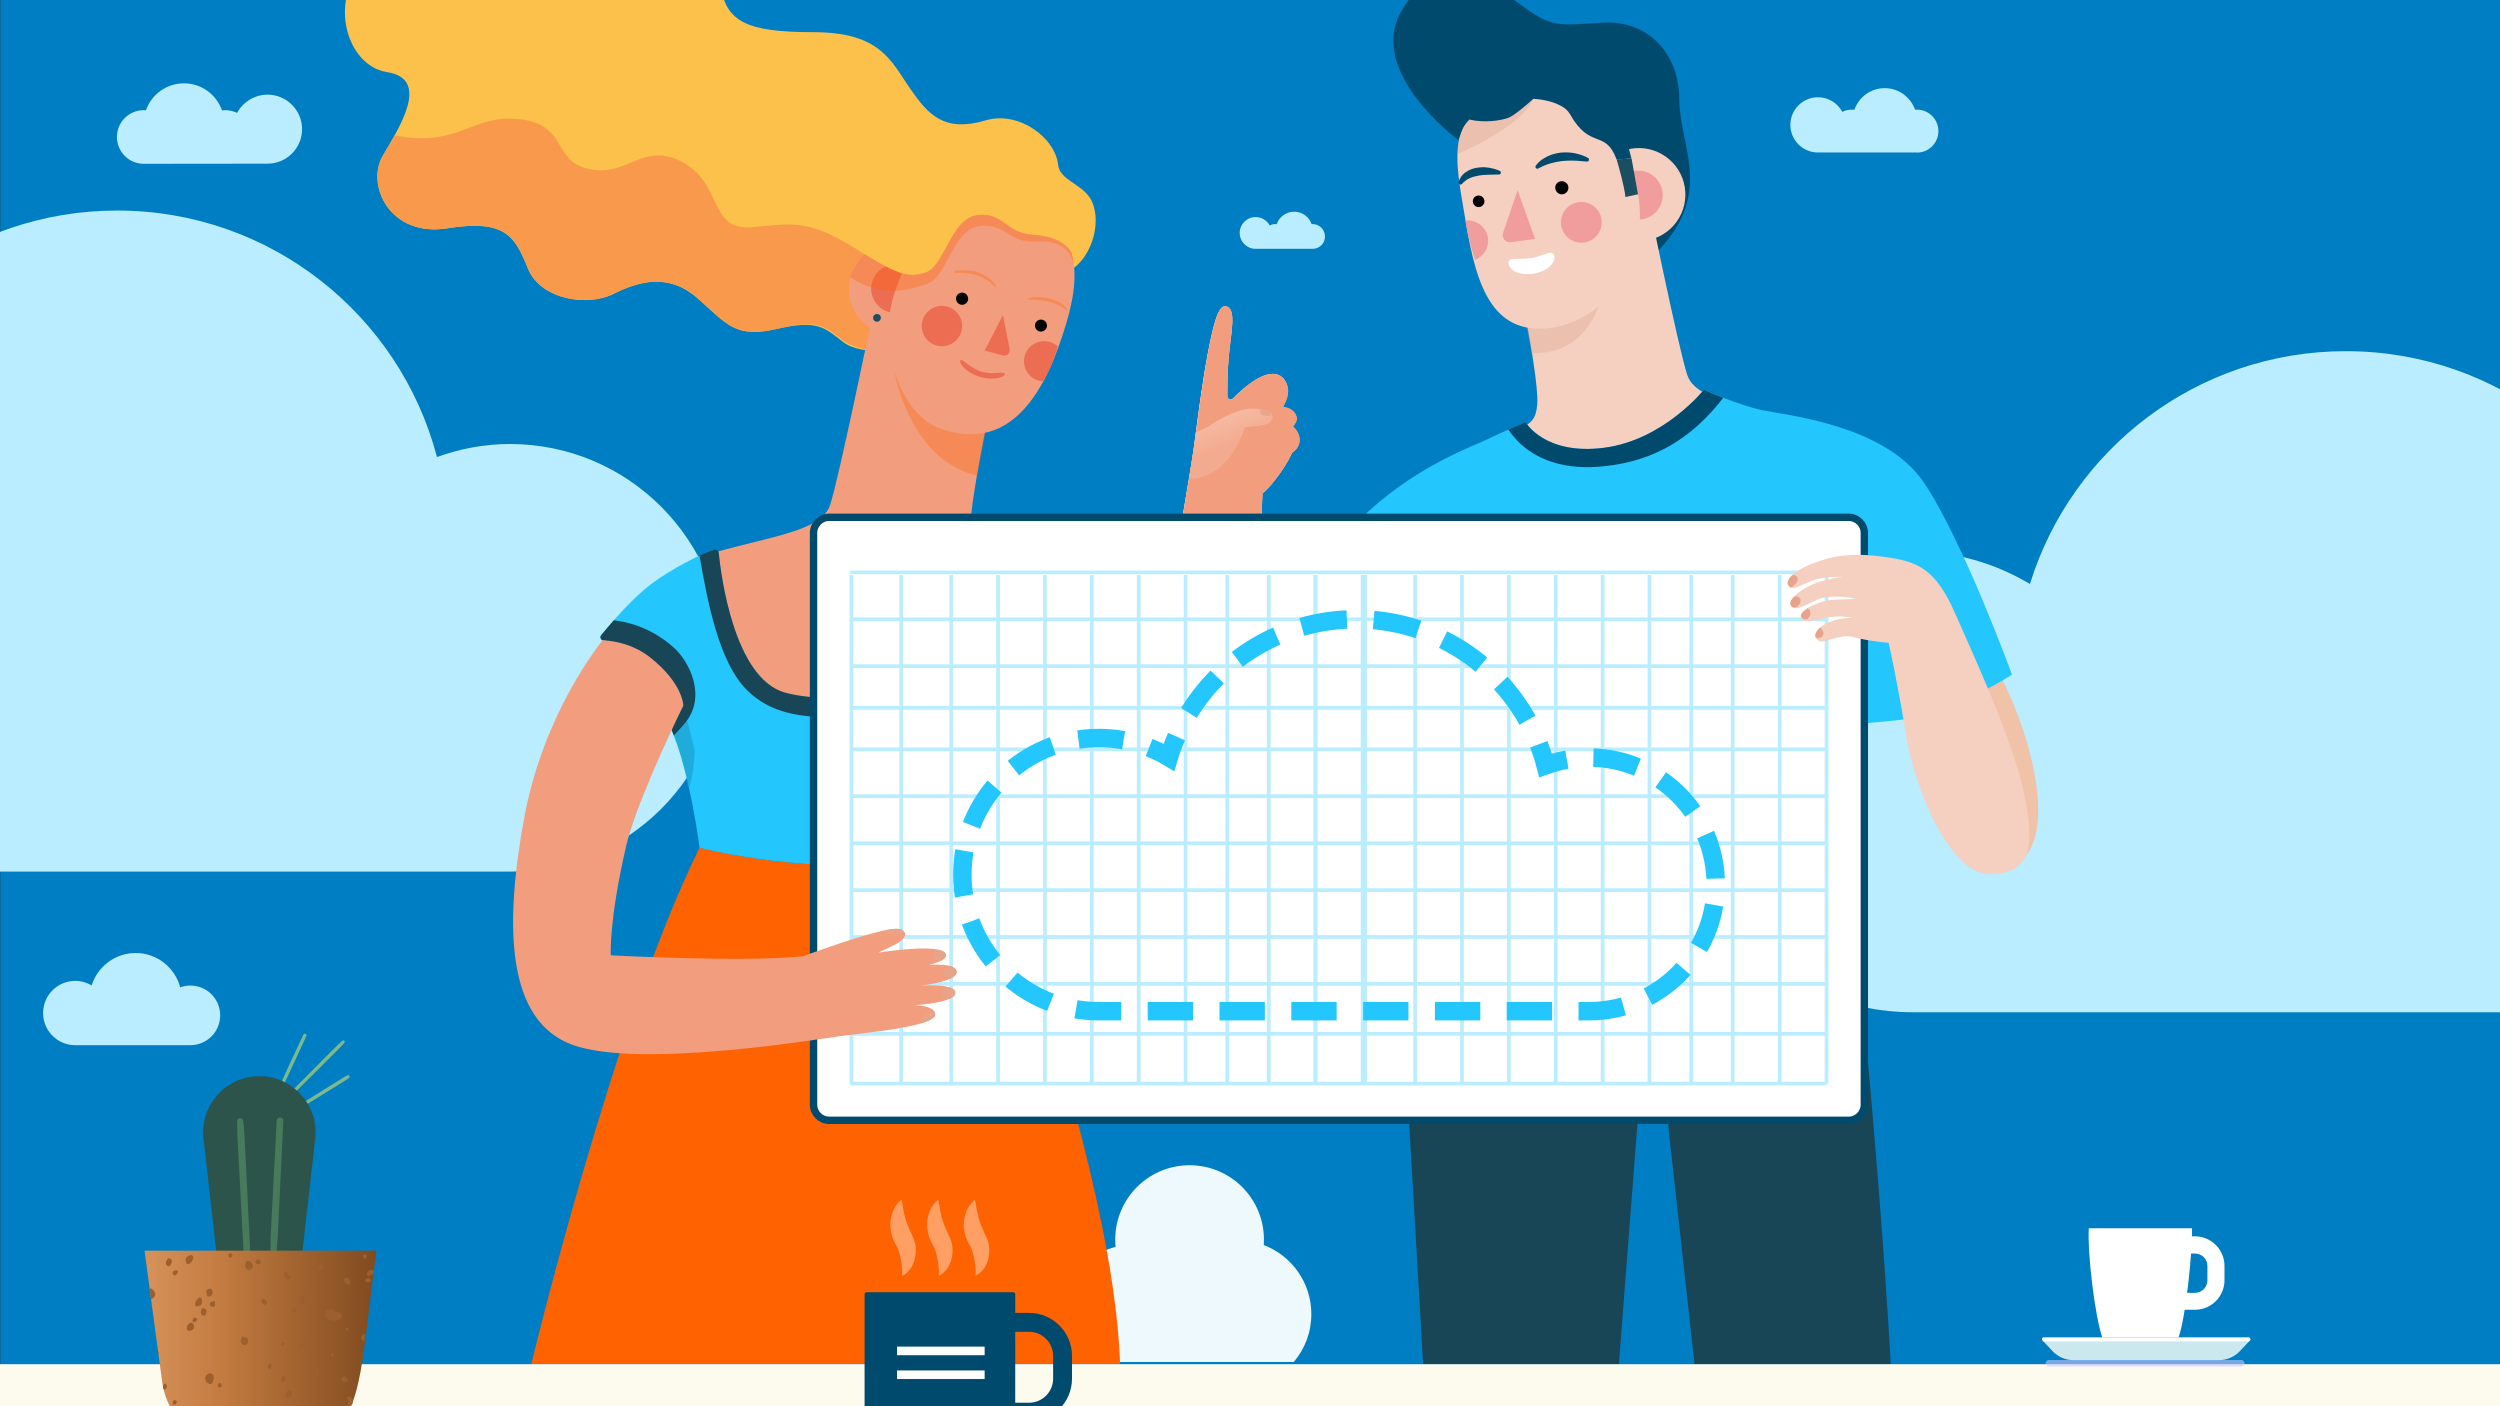 <?xml version="1.0" encoding="utf-8"?>
<!-- Generator: Adobe Illustrator 24.3.0, SVG Export Plug-In . SVG Version: 6.00 Build 0)  -->
<svg version="1.1" id="Layer_1" xmlns="http://www.w3.org/2000/svg" xmlns:xlink="http://www.w3.org/1999/xlink" x="0px" y="0px"
	 viewBox="0 0 1920 1080" style="enable-background:new 0 0 1920 1080;" xml:space="preserve">
<rect x="0" y="0" width="1920" height="1080" fill="#333333" stroke="none"/>
<style type="text/css">
	.st0{fill:#007EC3;}
	.st1{fill:#B9EDFF;}
	.st2{fill:#EDF9FD;}
	.st3{fill:#184657;}
	.st4{fill:#F0C3A8;}
	.st5{fill:#004A6E;}
	.st6{fill:#F5CFBF;}
	.st7{opacity:0.33;fill:#D8A28F;}
	.st8{fill:#23C6FD;}
	.st9{fill:#FCC14A;}
	.st10{fill:#F9994B;}
	.st11{fill:#F29D7E;}
	.st12{opacity:0.32;fill:#FF6200;}
	.st13{fill:#ED6D53;}
	.st14{fill:#1B4E61;}
	.st15{fill:#FF6200;}
	.st16{opacity:0.2;fill:#184657;}
	.st17{fill:#FAF8DC;}
	.st18{fill:url(#SVGID_1_);}
	.st19{clip-path:url(#SVGID_6_);}
	.st20{clip-path:url(#SVGID_7_);fill:url(#SVGID_8_);}
	.st21{fill:#E8A68E;}
	.st22{clip-path:url(#SVGID_11_);}
	.st23{clip-path:url(#SVGID_12_);fill:url(#SVGID_13_);}
	.st24{opacity:0.29;fill:url(#SVGID_14_);enable-background:new    ;}
	.st25{fill:#4D8499;}
	.st26{fill:#FCFBED;}
	.st27{opacity:0.39;}
	.st28{fill:#FFFFFF;}
	.st29{fill:#CBE8EE;}
	.st30{opacity:0.58;fill:#CBC7FF;enable-background:new    ;}
	.st31{fill:#F29D9D;}
	.st32{fill:#7ABA8E;}
	.st33{fill:#B3B3B3;}
	.st34{fill:#2C544A;}
	.st35{opacity:0.49;fill:#65A36C;enable-background:new    ;}
	.st36{fill:url(#SVGID_15_);}
	.st37{fill:#9C5F2D;}
	.st38{fill:#FFFFFF;stroke:#004A6E;stroke-width:5.669;stroke-miterlimit:10;}
	.st39{fill:none;stroke:#B9EDFF;stroke-width:2.835;stroke-miterlimit:10;}
	.st40{fill:#E8A48B;}
	.st41{fill:none;stroke:#23C6FD;stroke-width:14.173;stroke-miterlimit:10;}
	.st42{fill:none;stroke:#23C6FD;stroke-width:14.173;stroke-miterlimit:10;stroke-dasharray:35.207,20.538;}
	.st43{fill:none;stroke:#23C6FD;stroke-width:14.173;stroke-miterlimit:10;stroke-dasharray:34.829,20.317;}
</style>
<rect id="Rectangle_1180_10_" x="0.2" y="-17.8" class="st0" width="1920" height="1099.8"/>
<path class="st1" d="M2103.2,777.4c90.7,0,164.2-73.5,164.2-164.2S2193.9,449,2103.2,449c-19.7,0-38.5,3.7-56,10
	c-28.5-109-127.7-189.3-245.6-189.3c-114.1,0-210.6,75.2-242.6,178.8c-26.5-15.8-57.4-25.1-90.5-25.1c-97.8,0-177,79.2-177,177
	s79.2,177,177,177H2103.2z"/>
<path class="st1" d="M391.6,669.4c90.7,0,164.2-73.5,164.2-164.2S482.3,341,391.6,341c-19.7,0-38.5,3.7-56,10
	C307,242.1,207.9,161.7,90,161.7c-114.1,0-210.6,75.2-242.6,178.8c-26.5-15.8-57.4-25.1-90.5-25.1c-97.8,0-177,79.2-177,177
	s79.2,177,177,177H391.6z"/>
<g>
	<path class="st2" d="M815.8,1010.1c0,13.8,5.2,26.3,13.7,35.9h164.1c8.5-9.9,13.5-22.7,13.5-36.8c0-24.2-15.1-44.8-36.5-53
		c0.1-1.4,0.1-2.8,0.1-4.2c0-31.6-25.6-57.1-57.1-57.1c-31.6,0-57.1,25.6-57.1,57.1c0,1.9,0.1,3.7,0.3,5.6
		C833.2,963.5,815.8,984.7,815.8,1010.1z"/>
	<path class="st3" d="M1419.3,655.8c0,0,23.6,225.4,32.8,391.9h-150.7l-32.8-297.5l-2.6,3.9l-22.7,293.6H1093l-17-292.3
		L1419.3,655.8z"/>
	<g>
		<path class="st4" d="M1506.2,522.5l27.5-8.8c0,0,22.3,40,29.5,84.5c7.2,44.6-5.2,61.3-16.7,65.9
			C1535,668.6,1506.2,522.5,1506.2,522.5z"/>
		<path class="st5" d="M1164.3,85.9c-32.4,4-45.2,20.9-45.2,20.9s-68.1-50.6-43.8-96.4c24.3-45.8,66.1-26.3,91.7-7.4
			s28.8,16.4,63.8,14.4c35.1-2,58.9,23.6,58.9,59.3s28.3,73.3-20.2,119.8C1212.4,251.1,1164.3,85.9,1164.3,85.9z"/>
		<path class="st6" d="M1291.7,396.4c-6.5,10.1-14.2,20.4-24.5,27.4c-16.3,2.8-32.4,6.1-47.7,8.4c-15-2.8-28.2-9.6-41.6-18.8
			c-24.1-16.7-44-38.6-63.3-61.1c51.3-27.4,64-19.2,66-41.5c2.1-24.6-25.4-148.7-25.4-148.7l108.9-16.8c0,0,25,122.8,31.8,142.9
			c4.1,12.1,20.4,18.3,43.2,24C1326.3,341.6,1309.2,369.3,1291.7,396.4z"/>
		<path class="st7" d="M1188.8,270.3c-4.4,0.8-8.5,1.1-12.5,1.2c-7.9-42.5-16.2-82.2-16.2-82.2l73.6-11.7
			C1238.6,224.3,1223.5,264.6,1188.8,270.3z"/>
		<path class="st8" d="M1017.7,567.4c0,0-6.2-139,33.7-175.1c40-36,80.3-49.7,89.5-54.3c9.2-4.6,30.8-13.8,30.8-13.8
			s14.4,25.6,60.3,19.7s76.7-44.6,76.7-44.6s26.2,11.8,44.6,15.7c18.3,3.9,93.7,11.1,123.8,55c30.1,43.9,68.1,148.1,68.1,148.1
			s-22.9,15.7-64.9,30.8C1438.4,564.1,1017.7,567.4,1017.7,567.4z"/>
		<path class="st5" d="M1229.3,358.3c23.1-2.1,60.9-9.3,94.1-52.8c-8.5-3.3-14.8-6.2-14.8-6.2s-30.8,38.7-76.7,44.6
			c-45.9,5.9-60.3-19.7-60.3-19.7s-6.1,2.6-13.2,5.7C1176.4,356.5,1206.8,360.4,1229.3,358.3z"/>
	</g>
	<g>
		<path class="st9" d="M821.9,207.7c18.3-11.1,24.7-40.6,15.3-55.5c-7-11.1-23.3-14.2-24.5-25.3c-2.2-21.4-30.6-41.9-55.5-34.5
			c-32.1,9.6-44.4-4.3-58.3-24.5c-15-21.7-22.9-43.2-74.7-43.2s-65.5-8.5-70.8-34.1c-5.2-25.6-47.8-53.1-95.7-30.8
			C409.9-18,392.2,3,365.4-12.7c-26.9-15.7-53.1-37.4-83.2-15.1c-30.1,22.3-18.3,78,15.1,83.2s9.8,41.9-3.3,64.2
			c-13.1,22.3,5.2,62.9,49.8,55.7c44.6-7.2,51.8,6.6,61.6,30.8c9.8,24.2,45.9,29.5,65.5,19.7c19.7-9.8,42.6-16.4,64.9,3.3
			c22.3,19.7,28.8,30.8,60.3,23.6s36.5-1.7,51.5,10c15.1,11.8,50.7,5,50.7,5L821.9,207.7z"/>
		<path class="st10" d="M745.8,239.1l6.6-25.3l-88.2-18.3c-43.7-28.8-55-23.6-87.4-21c-32.3,2.6-21.8-33.2-52.4-49.8
			s-41.9,11.4-71.6,5.2c-29.7-6.1-15.7-34.1-54.2-38.4c-36.3-4.1-45.4,22.1-95.5,12.5c-3.1,5.6-6.3,10.9-9.1,15.6
			c-13.1,22.3,5.2,62.9,49.8,55.7c44.6-7.2,51.8,6.6,61.6,30.8c9.8,24.2,45.9,29.5,65.5,19.7c19.7-9.8,42.6-16.4,64.9,3.3
			s28.8,30.8,60.3,23.6s35.6-3.5,50.7,8.3c15.1,11.8,48.9,9.6,48.9,9.6L745.8,239.1z"/>
		<path class="st11" d="M745.1,409.6c-1.7-24.3,26.8-152.4,26.8-152.4l-101.7-16c0,0-26.1,126.9-32.7,146.7
			c-6.6,19.8-44.2,23.7-89.1,36.5c-6.2,1.8-12.5,4.5-19,8.2c3.7,16.1,10.6,31.5,17.8,46.2c7.9,16.1,16.5,31.8,24.2,48
			c40.3,28.1,81.9,19.9,125,26.3c14.5,2.2,54.7-18.7,67.3-15.7c21.7-27.6,30.1-54,48.2-84.1C759.5,422.8,746.7,432.4,745.1,409.6z"
			/>
		<path class="st12" d="M686.5,283.3c3,18.8,19,72.1,64.1,82c4.1-22.5,8.7-46.5,12.7-66.1L686.5,283.3z"/>
		<ellipse class="st11" cx="687.3" cy="221.9" rx="35.3" ry="35.3"/>
		
			<ellipse transform="matrix(0.972 -0.237 0.237 0.972 -32.989 168.913)" class="st13" cx="687.3" cy="221.9" rx="18.6" ry="18.6"/>
		<path class="st11" d="M812.8,266.8c-17,46.8-44.5,79.5-91.8,61.9c-27.1-10-49.8-60.5-32.8-107.3s37.2-78,94-61.8
			C837.2,175.3,829.8,220,812.8,266.8z"/>
		<path d="M743.3,231c-0.9,2.4-3.6,3.7-6,2.8s-3.7-3.6-2.8-6s3.6-3.7,6-2.8S744.1,228.6,743.3,231z"/>
		<path d="M803.8,251.6c-0.9,2.4-3.5,3.6-5.9,2.8c-2.4-0.9-3.6-3.5-2.8-5.9c0.9-2.4,3.5-3.6,5.9-2.8
			C803.5,246.6,804.7,249.2,803.8,251.6z"/>
		<path class="st13" d="M812.5,266.2c-1.7-1.7-3.9-2.9-6.4-3.6c-8.2-2.3-16.8,2.4-19.1,10.6s2.4,16.8,10.6,19.1
			c1.2,0.4,2.5,0.5,3.7,0.6c4.5-8,8.3-16.8,11-26.4C812.5,266.4,812.5,266.3,812.5,266.2z"/>
		<ellipse class="st13" cx="723.4" cy="250.4" rx="15.5" ry="15.5"/>
		<path class="st13" d="M770.3,242l5.1,26.1c0.6,3.1-2.3,5.7-5.3,4.9l-13.9-3.8L770.3,242z"/>
		<path class="st14" d="M676.3,245.1c-0.6,1.6-2.3,2.4-3.8,1.8c-1.6-0.6-2.4-2.3-1.8-3.8c0.6-1.6,2.3-2.4,3.8-1.8
			C676.1,241.8,676.9,243.5,676.3,245.1z"/>
		<path class="st12" d="M652.9,213c26.2,16.4,45.6,9.8,60,4.6s19-41.3,39.3-43.9c20.3-2.6,22.4,13.5,44,11.8
			c25.2-2,28.1,16.4,28.1,16.4s1.4-21.3-32-40.3s-72.2-25.9-97.1-7.5c-8.2,6-7.3,23.2-16.3,28.8C656.6,197,652.9,213,652.9,213z"/>
		<path class="st9" d="M660.1,192.7c26.2,16.4,36.7,21.6,51.1,16.4c14.4-5.2,19-41.3,39.3-43.9s21.6,13.8,43.2,15.1
			c23.2,1.3,28.8,13.1,28.8,13.1s14.4-26.2-19-45.2s-85.2-21-110.1-2.6S660.1,192.7,660.1,192.7z"/>
		<path class="st15" d="M860.2,1047.7H408c0,0,63.8-264.7,129.3-396.7c64.3,16,159.7,20.1,223.7,2.6
			C761,653.6,855.8,901.8,860.2,1047.7z"/>
		<path class="st8" d="M802.9,596.9c-2.8,23.7-41.9,56.8-41.9,56.8c-64,17.5-159.5,13.3-223.7-2.6c0,0-7.4-57.7-21.4-90
			c0,0-3.1-28-25.8-51.6c-12.9-13.4-21.6-17-26.7-17.6c-2-0.2-3-2.6-1.7-4.1c7.9-9.6,24-28.5,38.9-39.6c15-11.2,36.5-22.3,47.8-25.8
			c1.7-0.5,3.4,0.6,3.6,2.4c1.7,17.1,11.7,96.2,50.8,107.3c43.9,12.5,167.8-3.9,167.8-3.9S807.3,560.2,802.9,596.9z"/>
		<path class="st3" d="M463.4,491.9c5.1,0.6,13.8,4.2,26.8,17.6C512.9,533.1,516,561,516,561c0.5,1.2,1.1,2.5,1.6,3.8
			c2.6-2.7,5.2-5.7,8-8.9c18-21,3.2-47.9-7.2-57.7c-9.3-8.7-25.2-19.3-47-21.8c-3.8,4.3-7.1,8.3-9.6,11.3
			C460.4,489.3,461.4,491.6,463.4,491.9z"/>
		<path class="st16" d="M533.5,576.5c-4.3-19.4-8.9-34.5-8.9-34.5l-14.2-1.1c4.7,11.6,5.6,20.2,5.6,20.2
			c5.4,12.5,9.8,28.7,13.2,43.9C532.2,595.9,533.2,585.8,533.5,576.5z"/>
		<path class="st17" d="M748.6,421.5c-13.9,10-32.5,15.5-54,15.5c-24.1,0-52.8-11.5-67.6-36.8c-0.7,0.5-1.4,0.9-2.2,1.4
			c13.7,23.2,40.4,38.1,69.8,38.1c22.2,0,41.4-5.6,55.8-16.1C749.8,422.8,749.2,422.2,748.6,421.5z"/>
		<path class="st3" d="M573.4,529.7c22.6,22.6,53.1,22.9,99.9,20c38.1-2.4,89.4-8.9,107.2-11.3c-5.6-6.5-9.9-10.4-9.9-10.4
			s-123.8,16.4-167.8,3.9c-39.1-11.1-49.1-90.2-50.8-107.3c-0.2-1.8-1.9-2.9-3.6-2.4c-3.1,1-6.9,2.5-11.2,4.4
			C543.4,462.6,552.3,508.6,573.4,529.7z"/>
		<g>
			<path class="st11" d="M894.2,477.2c0,0,18.3-101.8,22.7-134.1c2.4-17.5,6.1-48.2,10.8-72.4c3.9-20.5,7.7-36.1,13.3-35.5
				c9.2,1.1,4.3,20.3,2.6,38.7c-1,10.9-1.1,23.2-1.1,30.4c0,2.2,2.7,3.4,4.3,1.8c8.3-8.4,26.8-25,37.4-16.7
				c14,10.9-12.5,46.1-12.5,46.1l21.3,9.8c-2.5,10-18.6,30.5-23.5,33.5l-4.2,109.8L894.2,477.2z"/>
			
				<linearGradient id="SVGID_1_" gradientUnits="userSpaceOnUse" x1="950.155" y1="717.57" x2="931.48" y2="716.587" gradientTransform="matrix(1 0 0 -1 0 1080)">
				<stop  offset="0" style="stop-color:#F0C3A8"/>
				<stop  offset="1" style="stop-color:#FFFFFF"/>
			</linearGradient>
			<path class="st18" d="M965,489.4l4.6-110.6c6.1-3.9,21.1-24.7,23.5-33.5l-21.3-9.8c0,0,26.4-35.2,12.5-46.1
				c-10.6-8.3-29.1,8.2-37.4,16.7c-1.6,1.6-4.3,0.5-4.3-1.8c0-7.2,0.1-19.5,1.1-30.4c1.6-18.3,6.5-37.6-2.6-38.7
				c-5.6-0.7-9.3,15-13.3,35.5c-4.6,24.2-8.5,54.9-10.8,72.4c-1.7,12.8-18.7,112.4-22.3,133.7C909.5,477.5,959.6,489.2,965,489.4z"
				/>
			<g>
				<g>
					<defs>
						<polygon id="SVGID_4_" points="1,1 2,1 1,2 						"/>
					</defs>
					<defs>
						<polygon id="SVGID_5_" points="-1,-1 -2,-1 -1,-2 						"/>
					</defs>
					<clipPath id="SVGID_6_">
						<use xlink:href="#SVGID_4_"  style="overflow:visible;"/>
					</clipPath>
					<clipPath id="SVGID_7_" class="st19">
						<use xlink:href="#SVGID_5_"  style="overflow:visible;"/>
					</clipPath>
					
						<linearGradient id="SVGID_8_" gradientUnits="userSpaceOnUse" x1="977.604" y1="815.636" x2="959.911" y2="751.2" gradientTransform="matrix(1 0 0 -1 0 1080)">
						<stop  offset="0" style="stop-color:#FFFFFF"/>
						<stop  offset="1" style="stop-color:#000000"/>
					</linearGradient>
					<path class="st20" d="M965,489.4l4.6-110.6c6.1-3.9,21.1-24.7,23.5-33.5l-21.3-9.8c0,0,26.4-35.2,12.5-46.1
						c-10.6-8.3-29.1,8.2-37.4,16.7c-1.6,1.6-4.3,0.5-4.3-1.8c0-7.2,0.1-19.5,1.1-30.4c1.6-18.3,6.5-37.6-2.6-38.7
						c-5.6-0.7-9.3,15-13.3,35.5c-4.6,24.2-8.5,54.9-10.8,72.4c-1.7,12.8-18.7,112.4-22.3,133.7C909.5,477.5,959.6,489.2,965,489.4z
						"/>
				</g>
			</g>
			<path class="st11" d="M965,489.4l4.6-110.6c6.1-3.9,21.1-24.7,23.5-33.5l-21.3-9.8c0,0,26.4-35.2,12.5-46.1
				c-10.6-8.3-29.1,8.2-37.4,16.7c-1.6,1.6-4.3,0.5-4.3-1.8c0-7.2,0.1-19.5,1.1-30.4c1.6-18.3,6.5-37.6-2.6-38.7
				c-5.6-0.7-9.3,15-13.3,35.5c-4.6,24.2-8.5,54.9-10.8,72.4c-1.7,12.8-18.7,112.4-22.3,133.7C909.5,477.5,959.6,489.2,965,489.4z"
				/>
			<path class="st11" d="M991.2,326.4c6.6,3.7,9.8,13.1,3.7,19.2s-32.1,21.8-36.3,19s-4.4-12.2,1.5-15.5
				C966.1,345.9,991.2,326.4,991.2,326.4z"/>
			<path class="st21" d="M965.6,359c-1.7-1.5-7.3,1.6-9.1,2.8c0.5,1.2,1.3,2.2,2.2,2.9c1.3,0.9,4.8-0.1,9.1-2
				C967.5,361.8,966.9,360.2,965.6,359z"/>
			<path class="st11" d="M991.2,326.4c6.6,3.7,9.8,13.1,3.7,19.2s-32.1,21.8-36.3,19s-4.4-12.2,1.5-15.5
				C966.1,345.9,991.2,326.4,991.2,326.4z"/>
			<path class="st11" d="M982.7,311.8c5.9,1.1,11.8,2.2,13.3,9.2s-29.1,33-38.2,34.9c-9.2,2-11.1-12.5-1.1-19
				C966.8,330.4,982.7,311.8,982.7,311.8z"/>
			<path class="st21" d="M960.1,347.7c-1.7-1.8-8.4,2.5-9.8,3.4c0.9,3.4,3.5,5.6,7.5,4.8c1.4-0.3,3.2-1.1,5.3-2.3
				C962.9,351.5,961.8,349.6,960.1,347.7z"/>
			<path class="st11" d="M982.7,311.8c5.9,1.1,11.8,2.2,13.3,9.2s-29.1,33-38.2,34.9c-9.2,2-11.1-12.5-1.1-19
				C966.8,330.4,982.7,311.8,982.7,311.8z"/>
			<path class="st11" d="M985.3,290.3c9.4,10.5,1.1,24.3-12.9,37.2c-14,12.9-19,11.1-23.4,8.7s4.8-12.8,14.2-22.4
				C972.7,304.2,985.3,290.3,985.3,290.3z"/>
			<path class="st21" d="M964.9,333.8c-0.8-1.7-3.1-5.5-5.9-4.9c-3.1,0.7-8,6.8-8.9,8C953.4,338.4,957.3,339.1,964.9,333.8z"/>
			<path class="st11" d="M985.3,290.3c9.4,10.5,1.1,24.3-12.9,37.2c-14,12.9-19,11.1-23.4,8.7s4.8-12.8,14.2-22.4
				C972.7,304.2,985.3,290.3,985.3,290.3z"/>
			<path class="st11" d="M975.3,324.4c4.3-4.7,2.6-10.1-12.7-10.5c-15.4-0.4-34.8,13.9-34.8,13.9c-3,1.5-6.2,2.9-9.2,4.1
				c-0.4,2.7-0.7,5.3-1,7.6c-0.9,7-2.5,16.9-4.3,28.3c0.2,0,0.5,0,0.7,0c31.7-1.1,42-39.8,42-39.8S972.5,327.5,975.3,324.4z"/>
			<g>
				<g>
					<defs>
						<polygon id="SVGID_9_" points="1,1 2,1 1,2 						"/>
					</defs>
					<defs>
						<polygon id="SVGID_10_" points="-1,-1 -2,-1 -1,-2 						"/>
					</defs>
					<clipPath id="SVGID_11_">
						<use xlink:href="#SVGID_9_"  style="overflow:visible;"/>
					</clipPath>
					<clipPath id="SVGID_12_" class="st22">
						<use xlink:href="#SVGID_10_"  style="overflow:visible;"/>
					</clipPath>
					
						<linearGradient id="SVGID_13_" gradientUnits="userSpaceOnUse" x1="937.231" y1="758.131" x2="944.472" y2="738.656" gradientTransform="matrix(1 0 0 -1 0 1080)">
						<stop  offset="0" style="stop-color:#FFFFFF"/>
						<stop  offset="1" style="stop-color:#000000"/>
					</linearGradient>
					<path class="st23" d="M975.3,324.4c4.3-4.7,2.6-10.1-12.7-10.5c-15.4-0.4-34.8,13.9-34.8,13.9c-3,1.5-6.2,2.9-9.2,4.1
						c-0.4,2.7-0.7,5.3-1,7.6c-0.9,7-2.5,16.9-4.3,28.3c0.2,0,0.5,0,0.7,0c31.7-1.1,42-39.8,42-39.8S972.5,327.5,975.3,324.4z"/>
				</g>
			</g>
			
				<linearGradient id="SVGID_14_" gradientUnits="userSpaceOnUse" x1="937.231" y1="758.131" x2="944.472" y2="738.656" gradientTransform="matrix(1 0 0 -1 0 1080)">
				<stop  offset="0" style="stop-color:#FFFFFF"/>
				<stop  offset="1" style="stop-color:#F5D0BA"/>
			</linearGradient>
			<path class="st24" d="M975.3,324.4c4.3-4.7,2.6-10.1-12.7-10.5c-15.4-0.4-34.8,13.9-34.8,13.9c-3,1.5-6.2,2.9-9.2,4.1
				c-0.4,2.7-0.7,5.3-1,7.6c-0.9,7-2.5,16.9-4.3,28.3c0.2,0,0.5,0,0.7,0c31.7-1.1,42-39.8,42-39.8S972.5,327.5,975.3,324.4z"/>
			<path class="st21" d="M976.1,317.3c-1.4-1.4-4.1-2.5-8.3-3c-0.2,1.2-0.3,4.2,2.8,4.8c3.9,0.8,5.2,0.3,5.2,0.3L976.1,317.3z"/>
		</g>
		<path class="st12" d="M733.1,208.2c1.4-0.3,2.9-0.5,4.3-0.6c1.5,0,2.9-0.2,4.4-0.1c2.9,0.1,5.9,0.6,8.7,1.4c2.8,0.9,5.6,2.2,8,3.9
			s4.6,3.8,6.2,6.4c0.2,0.3,0.1,0.7-0.2,0.8c-0.2,0.1-0.6,0.1-0.8-0.1v-0.1c-1.8-2-4.1-3.7-6.4-5.1c-2.4-1.4-4.9-2.5-7.5-3.3
			c-1.3-0.4-2.6-0.8-4-1c-1.3-0.3-2.7-0.4-4.1-0.6c-1.4-0.2-2.8-0.2-4.2-0.3c-1.4,0-2.8,0-4.2,0h-0.1c-0.3,0-0.6-0.3-0.6-0.6
			C732.6,208.5,732.9,208.3,733.1,208.2z"/>
		<path class="st12" d="M790.3,228.9c1.3-0.2,2.6-0.4,3.9-0.6c1.3-0.1,2.6-0.2,4-0.1c2.7,0.1,5.3,0.3,7.9,1c2.6,0.7,5.2,1.6,7.5,2.9
			c2.3,1.3,4.5,3,6.1,5.3c0.2,0.3,0.1,0.6-0.1,0.8c-0.2,0.2-0.5,0.1-0.7,0l-0.1-0.1c-1.8-1.6-4-2.9-6.3-4c-2.3-1-4.6-1.8-7.1-2.4
			l-1.8-0.4c-0.6-0.1-1.2-0.2-1.9-0.3c-1.2-0.3-2.5-0.3-3.8-0.5c-1.3-0.1-2.5-0.2-3.8-0.3s-2.6,0-3.8-0.1l0,0
			c-0.3,0-0.6-0.3-0.6-0.6C789.8,229.2,790,229,790.3,228.9z"/>
		<path class="st13" d="M771.6,287.7c-0.6,2.3-9.8,4.6-19.2,1.7s-15.6-9.4-15-12.2c0.8-3.3,6.8,5.3,16.3,8.2
			C763.1,288.3,772.5,284.3,771.6,287.7z"/>
	</g>
	<polygon class="st25" points="1119.3,787.9 1118.7,781.7 982,781.7 981.4,787.9 	"/>
	<path class="st26" d="M1864.1,1383.3H102.8c-67.6,0-122.5-54.8-122.5-122.5v-213.1h2006.3v213.1
		C1986.6,1328.5,1931.8,1383.3,1864.1,1383.3z"/>
	<g>
		<path class="st5" d="M765.1,1134h-86.5c-8.1,0-14.6-6.5-14.6-14.6V994.1c0-0.9,0.8-1.7,1.7-1.7H778c0.9,0,1.7,0.8,1.7,1.7v125.2
			C779.7,1127.4,773.2,1134,765.1,1134z"/>
		<path class="st5" d="M790.3,1091.8h-11.8c-18.2,0-33-14.8-33-33v-17.5c0-18.2,14.8-33,33-33h11.8c18.2,0,33,14.8,33,33v17.5
			C823.3,1077,808.5,1091.8,790.3,1091.8z M778.5,1022.8c-10.2,0-18.5,8.3-18.5,18.5v17.5c0,10.2,8.3,18.5,18.5,18.5h11.8
			c10.2,0,18.5-8.3,18.5-18.5v-17.5c0-10.2-8.3-18.5-18.5-18.5L778.5,1022.8L778.5,1022.8z"/>
		<g class="st27">
			<path class="st28" d="M692.4,921.2c0.6,2.9,0.9,5.5,1.4,8c0.5,2.4,1,4.7,1.6,6.8c1.2,4.2,2.8,7.9,4.6,11.7
				c0.2,0.5,0.5,0.9,0.7,1.4l0.5,1.1c0.2,0.4,0.4,0.8,0.6,1.3c0.6,1.7,1.1,3.3,1.3,4.9c0.5,3.2,0.3,6.3-0.3,9.3s-1.7,5.8-3.4,8.3
				s-3.8,4.8-6.6,5.9c0.2-3,0.1-5.4-0.2-7.8c-0.3-2.4-0.7-4.6-1.1-6.7c-0.5-2.1-1-4.1-1.7-5.9c-0.3-0.9-0.7-1.7-1-2.3l-0.6-1
				c-0.4-0.7-0.7-1.3-1.1-2c-2.7-5.4-3.9-11.7-3-17.6C685,930.4,687.8,924.9,692.4,921.2z"/>
			<path class="st28" d="M749.2,979.8c0.2-3,0.1-5.4-0.2-7.8c-0.3-2.4-0.6-4.6-1.1-6.7c-0.5-2.1-1.1-4.1-1.7-5.9
				c-0.3-0.9-0.7-1.7-1-2.3l-0.6-1c-0.4-0.7-0.7-1.3-1.1-2c-2.7-5.3-3.9-11.7-3-17.6c0.9-6,3.6-11.5,8.3-15.1c0.6,2.9,0.9,5.5,1.4,8
				c0.5,2.4,1,4.6,1.6,6.7c1.2,4.2,2.8,7.9,4.6,11.7c0.2,0.5,0.5,0.9,0.7,1.4l0.5,1.1c0.2,0.4,0.4,0.8,0.6,1.3
				c0.6,1.7,1.1,3.3,1.3,4.9c0.5,3.2,0.3,6.3-0.3,9.3s-1.7,5.8-3.4,8.3C754.2,976.3,752,978.6,749.2,979.8z"/>
			<path class="st28" d="M721,979.8c0.2-3,0.1-5.4-0.2-7.8c-0.3-2.4-0.6-4.6-1.1-6.7c-0.5-2.1-1.1-4.1-1.7-5.9
				c-0.3-0.9-0.7-1.7-1-2.3l-0.6-1c-0.4-0.7-0.7-1.3-1.1-2c-2.7-5.3-3.9-11.7-3-17.6c0.9-6,3.6-11.5,8.3-15.1c0.6,2.9,0.9,5.5,1.4,8
				c0.5,2.4,1,4.6,1.6,6.7c1.2,4.2,2.8,7.9,4.6,11.7c0.2,0.5,0.5,0.9,0.7,1.4l0.5,1.1c0.2,0.4,0.4,0.8,0.6,1.3
				c0.6,1.7,1.1,3.3,1.3,4.9c0.5,3.2,0.3,6.3-0.3,9.3s-1.7,5.8-3.4,8.3C726,976.3,723.8,978.6,721,979.8z"/>
		</g>
		<rect x="688.9" y="1034.2" class="st28" width="67.3" height="6.6"/>
		<rect x="688.9" y="1052.5" class="st28" width="67.3" height="6.6"/>
	</g>
	<g>
		<g>
			<path class="st28" d="M1685.7,1005.9h-7.4c-12.5,0-22.7-10.2-22.7-22.7v-11c0-12.5,10.2-22.7,22.7-22.7h7.4
				c12.5,0,22.7,10.2,22.7,22.7v11C1708.4,995.8,1698.2,1005.9,1685.7,1005.9z M1678.3,962.7c-5.3,0-9.6,4.3-9.6,9.6v11
				c0,5.3,4.3,9.6,9.6,9.6h7.4c5.3,0,9.6-4.3,9.6-9.6v-11c0-5.3-4.3-9.6-9.6-9.6H1678.3z"/>
			<path class="st28" d="M1673.1,1027.2h-58.5c-5.6-15.6-11.6-64.9-10.4-83.9h79.3C1683.8,961.1,1678.9,1010.9,1673.1,1027.2z"/>
		</g>
		<g>
			<path class="st29" d="M1704.2,1044.6h-111.8c-6,0-11.8-2.5-16-6.9l-7.8-8.3c-0.8-0.8-0.2-2.2,1-2.2H1727c1.1,0,1.7,1.4,1,2.2
				l-7.8,8.3C1716,1042.1,1710.2,1044.6,1704.2,1044.6z"/>
			<path class="st28" d="M1569.4,1030.2c0.1,0,0.1,0,0.2,0H1727c0.1,0,0.1,0,0.2,0l0.7-0.8c0.8-0.8,0.2-2.2-1-2.2h-157.4
				c-1.1,0-1.7,1.4-1,2.2L1569.4,1030.2z"/>
		</g>
		<path class="st30" d="M1721.3,1049.5h-147.8c-1.4,0-2.5-1.1-2.5-2.5l0,0c0-1.4,1.1-2.5,2.5-2.5h147.8c1.4,0,2.5,1.1,2.5,2.5l0,0
			C1723.8,1048.4,1722.7,1049.5,1721.3,1049.5z"/>
	</g>
	<path class="st30" d="M782.4,1140H663.1c-0.9,0-1.6-0.7-1.6-1.6v-2.9c0-0.9,0.7-1.6,1.6-1.6h119.3c0.9,0,1.6,0.7,1.6,1.6v2.9
		C784,1139.3,783.3,1140,782.4,1140z"/>
	<path class="st1" d="M1472.2,117.2c9.1,0,16.5-7.4,16.5-16.5s-7.4-16.5-16.5-16.5c-0.5,0-0.9,0-1.4,0.1
		c-3.4-9.6-12.5-16.6-23.3-16.6s-20,6.9-23.3,16.6c-0.7-0.1-1.3-0.1-2-0.1c-2.6,0-5.1,0.6-7.3,1.7c-3.6-6.7-10.6-11.2-18.7-11.2
		c-11.7,0-21.2,9.5-21.2,21.2s9.5,21.2,21.2,21.2h76V117.2z"/>
	<path class="st1" d="M1008.1,191.1c5.2,0,9.5-4.2,9.5-9.5c0-5.2-4.2-9.5-9.5-9.5c-0.3,0-0.5,0-0.8,0c-1.9-5.6-7.2-9.5-13.4-9.5
		s-11.5,4-13.4,9.6c-0.4,0-0.8-0.1-1.2-0.1c-1.5,0-2.9,0.4-4.2,1c-2.1-3.8-6.1-6.4-10.8-6.4c-6.7,0-12.2,5.5-12.2,12.2
		s5.5,12.2,12.2,12.2H1008.1z"/>
	<path class="st1" d="M110.4,125.8c-11.4,0-20.6-9.2-20.6-20.6s9.2-20.6,20.6-20.6c0.6,0,1.2,0,1.7,0.1
		c4.2-12.1,15.7-20.7,29.2-20.7s25,8.7,29.2,20.8c0.8-0.1,1.7-0.2,2.5-0.2c3.3,0,6.3,0.8,9.1,2.1c4.5-8.3,13.3-14,23.4-14
		c14.6,0,26.5,11.9,26.5,26.5s-11.9,26.5-26.5,26.5L110.4,125.8L110.4,125.8z"/>
	<g>
		
			<ellipse transform="matrix(0.583 -0.813 0.813 0.583 403.332 1085.016)" class="st6" cx="1258.2" cy="149.8" rx="35.7" ry="35.7"/>
		<path class="st31" d="M1239.6,152.9c1.7,10.3,11.4,17.2,21.6,15.5c10.3-1.7,17.2-11.4,15.5-21.6c-1.7-10.3-11.4-17.2-21.6-15.5
			C1244.9,132.9,1237.9,142.6,1239.6,152.9z"/>
		<path class="st6" d="M1125.8,171c8.2,49.7,21.1,88.7,68.7,80.3c41.9-8.5,71.8-52.4,63.6-102.1c-8.2-49.7-34.2-88.4-87.8-79
			C1105.9,81.5,1117.6,121.3,1125.8,171z"/>
		<path d="M1194.5,145c0.5,2.7,3,4.6,5.8,4.2c2.7-0.5,4.6-3,4.2-5.8c-0.5-2.7-3-4.6-5.8-4.2C1195.9,139.6,1194,142.2,1194.5,145z"/>
		<path d="M1131.2,155.3c0.4,2.4,2.7,4.1,5.1,3.7c2.4-0.4,4.1-2.7,3.7-5.1c-0.4-2.4-2.7-4.1-5.1-3.7
			C1132.4,150.6,1130.8,152.8,1131.2,155.3z"/>
		<path class="st31" d="M1142.7,182.4c1.2,7.4-3,14.5-9.8,17.1c-3.1-8.8-5.5-18.4-7.2-28.5c-0.1-0.5-0.2-1.1-0.3-1.6
			C1133.8,168.5,1141.4,174.2,1142.7,182.4z"/>
		<path class="st31" d="M1199,173.3c1.4,8.5,9.5,14.3,18,12.9c8.5-1.4,14.3-9.5,12.9-18s-9.5-14.3-18-12.9
			C1203.4,156.7,1197.6,164.8,1199,173.3z"/>
		<path class="st31" d="M1165.5,146l-11.1,32.8c-1.3,3.9,1.9,7.8,6,7.2l18.5-2.5L1165.5,146z"/>
		<path class="st14" d="M1253,121.6l5,27.6l-9.7,2.1c-0.5-6.9-5.1-23.4-6.7-28.8L1253,121.6z"/>
		<path class="st5" d="M1218.9,124.1c-1.7-0.1-3.4-0.3-5-0.4l-2.5-0.2c-0.8,0-1.6-0.2-2.4-0.1c-1.6,0-3.2-0.2-4.8,0
			c-1.6,0-3.2,0.2-4.7,0.3c-3.1,0.4-6.2,1-9.2,1.9s-6,2.2-8.7,3.7l-0.2,0.1c-0.7,0.4-1.6,0.2-2-0.6c-0.3-0.5-0.2-1.1,0.1-1.6
			c2.3-3.2,5.3-5.3,8.6-6.9c0.4-0.2,0.8-0.4,1.2-0.6l1.3-0.5l1.3-0.5l1.3-0.4c1.8-0.5,3.6-0.8,5.4-1.1c3.7-0.3,7.3-0.2,10.9,0.5
			c1.8,0.3,3.5,0.9,5.2,1.4c1.7,0.6,3.3,1.3,4.9,2.2c0.7,0.4,1,1.3,0.6,2C1219.9,123.8,1219.4,124.1,1218.9,124.1L1218.9,124.1z"/>
		<path class="st5" d="M1151.1,134c-1.4,0.1-2.8,0.1-4.1,0.1c-1.3,0-2.7,0.1-4,0.1l-3.9,0.2c-1.2,0.2-2.5,0.2-3.7,0.5
			c-2.4,0.4-4.7,1-6.8,2c-1,0.5-2.1,1-3,1.8c-1,0.6-1.9,1.6-2.6,2.3l-0.3,0.3c-0.6,0.6-1.5,0.6-2,0c-0.3-0.3-0.5-0.8-0.4-1.3
			c0.3-1.8,1.1-3.2,2-4.5c0.5-0.7,1-1.2,1.6-1.8s1.2-1.1,1.9-1.5c2.6-1.9,5.7-3,8.7-3.4c1.5-0.3,3-0.3,4.5-0.4
			c1.5,0.1,3,0.1,4.4,0.4c1.4,0.3,2.9,0.5,4.3,0.9c1.4,0.5,2.7,0.9,4.1,1.5c0.8,0.3,1.1,1.2,0.7,2c-0.2,0.5-0.7,0.8-1.2,0.9
			L1151.1,134z"/>
		<path class="st28" d="M1193.7,196.7c1,5.8-6.1,11.9-15.8,13.5c-9.7,1.6-18.4-1.8-19.3-7.6c-1-5.8,7.7-2.8,17.5-4.4
			C1185.7,196.5,1192.7,190.8,1193.7,196.7z"/>
		<path class="st7" d="M1177.7,76l-12.9-4.6c-45.8,14.2-45.2,36.5-45.2,46.7C1119.6,118.1,1167,98.8,1177.7,76z"/>
		<path class="st5" d="M1235,51.9l-96.4-3.4l-27,38.4l8.1,20.9c1.8-3.7,2.5-9.8,8.8-16c11.5,2.8,23.8,0.8,29.6-1.2
			c4.7-1.7,14.2-9.9,19.5-14.7c12.6,0.7,24.3,4.9,28.1,11.7c15.7,27.9,27.1,11.2,35.9,35l11.3-1L1235,51.9z"/>
	</g>
	<g>
		<path class="st32" d="M217.6,832.1c1.2,0-0.3,2.4,17.7-36.4c0.7-1.5-1.6-2.6-2.3-1.1C215.7,832,214.8,832.1,217.6,832.1z"/>
		<path class="st32" d="M228.1,837.5c39-39,37.5-36.8,36.3-38.1c-1.3-1.3,0.3-2.1-38.1,36.3C225.1,836.9,226.9,838.7,228.1,837.5z"
			/>
		<path class="st32" d="M236.1,847.8c33.4-20.7,33.2-19.9,32.2-21.5s0.3-1.7-33.5,19.3C233.3,846.6,234.7,848.7,236.1,847.8z"/>
		<path class="st33" d="M307.7,1108.8c0-7.3-141.6-7.3-141.6,0C166.1,1116.1,307.7,1116.1,307.7,1108.8z"/>
		<path class="st34" d="M232.2,961.9l9.9-87.4c2.9-25.6-17.2-48-42.9-48c-25.8,0-45.8,22.4-42.9,48l9.9,87.4H232.2z"/>
		<path class="st35" d="M192.2,961.8c-5.5-107.7-4.1-103-7.8-102.9c-3.9,0.2-2.7-3.3,2.7,103.2C187.3,965.4,192.3,965.1,192.2,961.8
			z"/>
		<path class="st35" d="M210,963.8c3.5,0,2.2,4.9,7.6-102.9c0.2-3.4-4.9-3.6-5.1-0.3C207.1,968.2,206.2,963.8,210,963.8z"/>
		
			<linearGradient id="SVGID_15_" gradientUnits="userSpaceOnUse" x1="111" y1="43.45" x2="289.1" y2="43.45" gradientTransform="matrix(1 0 0 -1 0 1080)">
			<stop  offset="3.766030e-03" style="stop-color:#D6925A"/>
			<stop  offset="0.33" style="stop-color:#C37B40"/>
			<stop  offset="1" style="stop-color:#804B1F"/>
		</linearGradient>
		<path class="st36" d="M183.5,1112.6c99.4,0,88.1-21.8,105.6-152.1H111l13.5,100.4C128.4,1090.5,153.7,1112.6,183.5,1112.6z"/>
		<g>
			<path class="st37" d="M248.3,972.2c-0.2-1.9-3.2-1.4-4.2,0.3C242.4,975.1,248.8,977.2,248.3,972.2z"/>
			<path class="st37" d="M193.6,974.2c2.8-3.3-4.8-9.7-5.3-2.7C188.1,974.8,191.5,976.7,193.6,974.2z"/>
			<path class="st37" d="M200.1,968.6c-0.7-1.3-2.7-1.8-3.4-0.5C194.6,971.8,202,972.1,200.1,968.6z"/>
			<path class="st37" d="M177,962.5c-2.1,0-2.3,3.3-0.1,3.3C179,965.8,179.1,962.5,177,962.5z"/>
			<path class="st37" d="M235.3,995.2c-3.3-2.3-6.4,4.1-4.9,5.7C232.7,1003.4,238.7,997.5,235.3,995.2z"/>
			<path class="st37" d="M223.3,981.7c0.6-2-2-1.8-2-3.2c0-2.3-3.3-2.1-3.3-0.1C218,982,222.5,984.3,223.3,981.7z"/>
			<path class="st37" d="M201,998.4c-0.9,1.5,1.5,4.1,2.8,3.7C207.3,1001.1,202.6,995.5,201,998.4z"/>
			<path class="st37" d="M226.1,1004.7c-2.1,0-2.3,3.3-0.1,3.3C228.1,1008,228.2,1004.7,226.1,1004.7z"/>
			<path class="st37" d="M280.3,963.3c-2.1,0-2.3,3.3-0.1,3.3C282.3,966.5,282.4,963.3,280.3,963.3z"/>
			<path class="st37" d="M269.1,984.8c-1.4-6.5-7.4-2.6-4.4-0.3C267.2,988.5,269.4,986.4,269.1,984.8z"/>
			<path class="st37" d="M284.7,979c0.4-0.5,0.7-0.5,0.6-0.5c1.6,1,1.3,0.5,1.7-2.8c-1.9-1.1-3.7-0.4-5.1,1.6
				C280.8,978.8,283.2,981,284.7,979z"/>
			<path class="st37" d="M284.5,982.4c-0.7-1.2-3.6-1.3-4,0.3C279.6,986.1,286.2,985.3,284.5,982.4z"/>
			<path class="st37" d="M267,1060c-0.7-3-4.1-3.5-4.7-1.6C261.1,1061.9,267.5,1062.2,267,1060z"/>
			<path class="st37" d="M267.1,1078.9c-0.3,2.6,5.9-0.2,3.3-4.5c-0.9-2.3-3.6-2.6-3.8-1c-0.2,2,1.3,2.6,1.1,3.6
				C267.3,1078.4,267.1,1078.2,267.1,1078.9z"/>
			<path class="st37" d="M262.5,1011.4c1-3.9-5.3-3.9-5.6-4.1c-0.5-0.4-1.9-3.9-4.6-1.2c-1.8-1.2-2.5,0.9-2.5,1.9
				C246.1,1013.9,261.1,1016.8,262.5,1011.4z"/>
			<path class="st37" d="M280.5,1024.7c-2.3-1.3-4.5,3.4-1.7,5C280,1030.3,279.8,1029.8,280.5,1024.7z"/>
			<path class="st37" d="M278.6,1038.9c-0.2,0.6-0.3,1.2-0.2,1.7L278.6,1038.9z"/>
			<path class="st37" d="M266.6,1019.8c-1.3,0-1.4,2-0.1,2S267.9,1019.8,266.6,1019.8z"/>
			<path class="st37" d="M234.3,1031.2c-3.7-0.3-6.2,4.8-4.5,4.7C233.7,1035.8,236.5,1031.4,234.3,1031.2z"/>
			<path class="st37" d="M244.8,1051.9c0-1.2-1.7-1.3-2.4,0.9C239.4,1055.4,244.9,1061.1,244.8,1051.9z"/>
			<path class="st37" d="M255.8,1041.5c1.1-2.2,0.2-2.6-0.3-2.5C253.2,1039.7,254.8,1043.5,255.8,1041.5z"/>
			<path class="st37" d="M188.9,1032.8c2.1,0,2.8-7.8-2.3-5.5c0-0.3,0-0.6,0-1s-0.5-0.4-0.6,0c-0.3,2.4-2.2,3-0.6,4.8
				C186.1,1033.7,188.5,1032.8,188.9,1032.8z"/>
			<path class="st37" d="M208.3,1049.6c1.3-3.1-2.5-2.6-2.8,0.2C205.4,1050.5,208.4,1053,208.3,1049.6z"/>
			<path class="st37" d="M222.4,1072.4c1.5,0.9,3.1-2.9,0.4-5c-1.2-1-5.4,4.5-3,5.7C220.7,1074.1,221.6,1073.4,222.4,1072.4z"/>
			<path class="st37" d="M218.2,1032.3c0.4-2.3-1.2-1.8-1.6-0.6c-0.1,0.3,0,0.4-0.4,0.4c-0.7,0.1-0.4,0.7-0.1,0.6
				C216.4,1032.6,217.7,1035,218.2,1032.3z"/>
			<path class="st37" d="M217.4,1061.2c0.6,0,3-1.2,1.1-3.8C216.5,1054.7,214.7,1061.8,217.4,1061.2z"/>
			<path class="st37" d="M183.5,1088.1c-2.3-4.5-7.3,0.2-5,4.2C180.3,1095.5,185.2,1091.5,183.5,1088.1z"/>
			<path class="st37" d="M194.6,1106c4.2-1.3,3.7-6.6,1-6.3C192.3,1100,192.2,1106.7,194.6,1106z"/>
			<path class="st37" d="M196.6,1093.3c-0.2,1.4,1.9,1.9,2.3,0.5c0.8-3.5-4.9-8.9-4.3-4.6C194.1,1090.6,194.4,1092.4,196.6,1093.3z"
				/>
			<path class="st37" d="M163.6,1060.3c2.1-3.7-1.6-7.7-4.8-4.4C154.4,1060.5,163.2,1066.5,163.6,1060.3z"/>
			<path class="st37" d="M170.2,1063.5c-0.6-1.7-2.2-2-2.8-0.2C166.3,1066.5,171.1,1066.2,170.2,1063.5z"/>
			<path class="st37" d="M163.1,991.4c-0.2-3.1-6.2-1.7-4.3,2.3C158.8,997.6,164.7,995.4,163.1,991.4z"/>
			<path class="st37" d="M152.9,1002.7c4.4,0.5,2.1-13-3.1-1.8C149.2,1002.4,151.4,1004.4,152.9,1002.7z"/>
			<path class="st37" d="M158.3,1008.2c1.4-2.9-3.1-5.1-3.7-2.1C152.8,1010.6,158.1,1012.1,158.3,1008.2z"/>
			<path class="st37" d="M162.1,1003.2c1.6,1.3,3.8-0.2,2.9-2C166.6,997.3,158.5,1000.3,162.1,1003.2z"/>
			<path class="st37" d="M150.8,1014.4c2.4-1.1-2.2-4.5-2.8-0.9C147.1,1015,149.9,1016.6,150.8,1014.4z"/>
			<path class="st37" d="M121.3,1037.5l0.4,3.1C122.1,1039.4,121.9,1038.3,121.3,1037.5z"/>
			<path class="st37" d="M126.6,1067c3.5-0.1,0.6-8-1.4-2.5C125.1,1064.7,125.3,1068,126.6,1067z"/>
			<path class="st37" d="M142.2,1086.2c-2.1,0.9-3.3,4.7-1.2,5.3C146,1092.7,146.7,1084.3,142.2,1086.2z"/>
			<path class="st37" d="M135.3,1077.7c0.2-0.5,0.6-0.6,0.5-1.3c-0.2-1.8-3.6-1.6-3.2,1.7C132.7,1078.7,134.8,1079.4,135.3,1077.7z"
				/>
			<path class="st37" d="M114.8,989.1l1.2,8.6C121.3,995.9,119.5,990.5,114.8,989.1z"/>
			<path class="st37" d="M148.4,965.6c-0.3-3.8-7.1-0.3-5.7,2.7C143,973.9,148.6,969.2,148.4,965.6z"/>
			<path class="st37" d="M131,971.4c2.8-3.7-0.9-7-2.9-3.7C125.7,971.8,129.9,973.9,131,971.4z"/>
			<path class="st37" d="M136.1,978.1c2.6-4.2-5.8-2.6-2.9,0.9C133.8,979.7,135,979.8,136.1,978.1z"/>
			<path class="st37" d="M148.1,1016.4c-1.3-1.7-5.3,0.9-4.6,4.4C144.1,1023.9,151.7,1021.2,148.1,1016.4z"/>
		</g>
	</g>
</g>
<path class="st1" d="M146.2,802.7c12.6,0,22.9-10.2,22.9-22.9s-10.2-22.9-22.9-22.9c-2.7,0-5.4,0.5-7.8,1.4
	c-4-15.2-17.8-26.4-34.2-26.4c-15.9,0-29.3,10.5-33.8,24.9c-3.7-2.2-8-3.5-12.6-3.5c-13.6,0-24.7,11-24.7,24.7
	c0,13.6,11,24.7,24.7,24.7H146.2z"/>
<path class="st38" d="M1419.8,860.4h-783c-6.6,0-12-5.4-12-12V409.3c0-6.6,5.4-12,12-12h783c6.6,0,12,5.4,12,12v439.1
	C1431.8,855,1426.4,860.4,1419.8,860.4z"/>
<g>
	<line class="st39" x1="652.9" y1="439.6" x2="1402.8" y2="439.6"/>
	<line class="st39" x1="652.9" y1="475.6" x2="1402.8" y2="475.6"/>
	<line class="st39" x1="652.9" y1="511.6" x2="1402.8" y2="511.6"/>
	<line class="st39" x1="652.9" y1="543.6" x2="1402.8" y2="543.6"/>
	<line class="st39" x1="652.9" y1="575.5" x2="1402.8" y2="575.5"/>
	<line class="st39" x1="652.9" y1="611.5" x2="1402.8" y2="611.5"/>
	<line class="st39" x1="652.9" y1="647.6" x2="1402.8" y2="647.6"/>
	<line class="st39" x1="652.9" y1="683.6" x2="1402.8" y2="683.6"/>
	<line class="st39" x1="652.9" y1="719.6" x2="1402.8" y2="719.6"/>
	<line class="st39" x1="652.9" y1="755.6" x2="1402.8" y2="755.6"/>
	<line class="st39" x1="652.9" y1="794" x2="1402.8" y2="794"/>
	<line class="st39" x1="652.9" y1="832.2" x2="1402.8" y2="832.2"/>
</g>
<g>
	<line class="st39" x1="1046.5" y1="441.6" x2="1046.5" y2="832.2"/>
	<line class="st39" x1="1010.4" y1="441.6" x2="1010.4" y2="832.2"/>
	<line class="st39" x1="974.4" y1="441.6" x2="974.4" y2="832.2"/>
	<line class="st39" x1="942.5" y1="441.6" x2="942.5" y2="832.2"/>
	<line class="st39" x1="910.5" y1="441.6" x2="910.5" y2="832.2"/>
	<line class="st39" x1="874.5" y1="441.6" x2="874.5" y2="832.2"/>
	<line class="st39" x1="838.5" y1="441.6" x2="838.5" y2="832.2"/>
	<line class="st39" x1="802.5" y1="441.6" x2="802.5" y2="832.2"/>
	<line class="st39" x1="766.5" y1="441.6" x2="766.5" y2="832.2"/>
	<line class="st39" x1="730.5" y1="441.6" x2="730.5" y2="832.2"/>
	<line class="st39" x1="692.1" y1="441.6" x2="692.1" y2="832.2"/>
	<line class="st39" x1="653.9" y1="441.6" x2="653.9" y2="832.2"/>
</g>
<g>
	<line class="st39" x1="1402.8" y1="441.6" x2="1402.8" y2="832.2"/>
	<line class="st39" x1="1366.8" y1="441.6" x2="1366.8" y2="832.2"/>
	<line class="st39" x1="1330.7" y1="441.6" x2="1330.7" y2="832.2"/>
	<line class="st39" x1="1298.8" y1="441.6" x2="1298.8" y2="832.2"/>
	<line class="st39" x1="1266.8" y1="441.6" x2="1266.8" y2="832.2"/>
	<line class="st39" x1="1230.8" y1="441.6" x2="1230.8" y2="832.2"/>
	<line class="st39" x1="1194.8" y1="441.6" x2="1194.8" y2="832.2"/>
	<line class="st39" x1="1158.8" y1="441.6" x2="1158.8" y2="832.2"/>
	<line class="st39" x1="1122.8" y1="441.6" x2="1122.8" y2="832.2"/>
	<line class="st39" x1="1086.8" y1="441.6" x2="1086.8" y2="832.2"/>
	<line class="st39" x1="1048.4" y1="441.6" x2="1048.4" y2="832.2"/>
	<line class="st39" x1="1010.2" y1="441.6" x2="1010.2" y2="832.2"/>
</g>
<g>
	<path class="st11" d="M707.9,756.9c13.5-1.9,28.2-5.3,26.7-11.2c-1.2-4.7-10.8-5.3-21.2-4.6c7.8-2,14-4.7,12.9-8.3
		c-2.9-9.1-51.7-1.2-51.7-1.2s9.4-4.4,12.7-6.1c5.1-2.6,11.3-7.6,5.5-11.4c-5.9-3.7-35.4,5.7-76.3,20.3
		c-43.2,4.8-147.4-0.7-147.4-0.7s-1.7-25.4,11.7-83.6c6.7-29.1,32-83.7,44-108.2c0-0.1-0.2-17.3-26-37.4
		c-14.6-11.3-31-12.5-36.1-12.8c-29.1,38.2-50.8,87-59.7,134.3c-16,85-14.3,158,36.8,176.5s190.2-4.7,206.4-6.9s73.5-7.2,72.1-16.9
		c-0.7-4.9-8.5-6.4-16.1-6.7c13.7-1,31.9-3.5,31.6-9.8C733.2,756.9,720.2,756.3,707.9,756.9z"/>
	<g>
		<path class="st40" d="M720.4,729.4c-0.5,0.2-1,0.5-1.4,0.9c-0.7,0.3-1.3,0.6-1.9,1.1c-1.2,1.1-1.4,3.5-0.1,4.6
			c1.7,1.5,3.9,1.9,6.1,1.7c2.5-1.4,3.8-3,3.2-4.8C725.7,731.2,723.5,730.1,720.4,729.4z"/>
		<path class="st40" d="M723.2,762.7c-0.2,3.4,2.7,4.6,5.8,4.6c2.9-1.3,4.7-3,4.5-5c-0.1-2.1-2.2-3.5-5.4-4.3
			C725.6,758.7,723.4,760.1,723.2,762.7z"/>
		<path class="st40" d="M734.6,745.7c-0.5-2-2.6-3.3-5.7-4c-2.9,1.3-5.2,3.5-4.4,6.5c0.7,2.5,3,3.3,5.7,3.3
			C733.3,749.8,735.1,748,734.6,745.7z"/>
		<path class="st40" d="M718.1,778.8c-0.1-0.6-0.3-1.1-0.5-1.5c-2.9,0.3-5.9,0.6-8.2,2.8c-1.3,1.2-2.2,2.9-1.7,4.7
			c0.1,0.4,0.2,0.7,0.4,1C714.5,783.7,718.5,781.5,718.1,778.8z"/>
		<path class="st40" d="M692.6,714.2c-1.8-1.2-5.9-1-11.9,0.1c0.1,1.3,1,2.5,2.2,2.8c3.7,0.8,7,0.1,10.7-0.6c0.4-0.1,0.7-0.2,1-0.4
			C694.2,715.4,693.6,714.8,692.6,714.2z"/>
	</g>
</g>
<g>
	<path class="st6" d="M1450.8,428.2c23.3,3.6,36.3,10,50.7,42.8c13.8,31.4,43.7,95.8,52.6,136.8c8.8,41,6.7,62.4-24.4,63.6
		c-34.7,1.4-60.7-73-66.1-108c-5.7-36.5-13.1-69.7-13.1-69.7s-14.4-1.1-27.1-4.4s-24.3,7.6-28.4,1.3c-4.1-6.3,9.4-16.3,27.2-16
		c0,0-8.8-2.7-21.2,0.2s-16.5,3.4-17.8-1.3c-1.3-4.7,14.4-12.6,25.5-12.9s16.5-0.9,16.5-0.9s-19.6-3.8-29.5,0.8
		c-9.9,4.6-17.8,9.6-20.3,4.4s11.1-15.7,26.2-19.3c15.1-3.6,18.5-2.3,18.5-2.3s-18.8-1.4-28.9,2.8c-10.1,4.2-14.3,7.8-17.6,3.7
		c-3.3-4.1,5.2-12.4,20.3-17.7C1408.9,426.6,1423.5,424,1450.8,428.2z"/>
	<g>
		<path class="st40" d="M1390.3,471.4v-0.1c0.2-1.3-0.2-2.6-1.3-3.6c-0.2-0.2-0.5-0.4-0.7-0.5c-3.5,2.2-5.7,4.6-5.2,6.5l0,0
			c0.2,0.2,0.4,0.3,0.7,0.5c0.1,0.2,0.3,0.4,0.4,0.5c1.2,1.1,3.4,1.5,4.6,0.1C1389.7,473.7,1390.2,472.7,1390.3,471.4z"/>
		<path class="st40" d="M1394.3,489.5c1.9,0.9,4.2,0.8,5.5-1.1c1.3-2.1,0.3-4.6-1.4-6.1c-0.1-0.1-0.3-0.3-0.5-0.4
			C1395,484.4,1393.6,487.1,1394.3,489.5z"/>
		<path class="st40" d="M1380.2,446.6c0.6-1.2,0.7-2.5-0.1-3.6c-0.7-0.9-2.1-1.7-3.3-1.3c-0.2,0.1-0.4,0.2-0.6,0.3
			c-3.1,3-4.1,5.8-2.6,7.8c0.6,0.7,1.2,1.2,1.9,1.5c0.1,0,0.1-0.1,0.2-0.1C1377.3,450,1379.3,448.4,1380.2,446.6z"/>
		<path class="st40" d="M1380.7,465.3c1-0.8,1.9-1.8,2.1-3.1c0.2-1.3,0.1-2.5-1.1-3.5c-1-0.8-2.4-1-3.6-0.4
			c-1.1,0.6-1.7,1.4-2.3,2.4l0,0c-0.9,1.5-1.1,3-0.5,4.1c0.3,0.6,0.7,1,1.1,1.4c0.6,0.3,1.3,0.4,1.9,0.3
			C1379.2,466.5,1380.1,466.1,1380.7,465.3z"/>
	</g>
</g>
<g>
	<g>
		<path class="st41" d="M1203.4,583.4c-5.6,1-11.1,2.5-16.4,4.4c-1.4-5.5-3.2-10.9-5.2-16.2"/>
		<path class="st42" d="M1173.1,553.1c-25.7-46.2-75-77.5-131.6-77.5c-58,0-108.3,32.8-133.4,80.8"/>
		<path class="st41" d="M903.6,565.7c-2.3,5.2-4.3,10.5-5.9,15.9c-4.8-2.9-9.9-5.4-15.2-7.5"/>
		<path class="st43" d="M862.9,568.5c-6.1-1.1-12.5-1.7-18.9-1.7c-58,0-104.9,47-104.9,104.9c0,58,47,104.9,104.9,104.9h376.3
			c53.8,0,97.4-43.6,97.4-97.4c0-53.8-43.6-97.4-97.4-97.4c-2.3,0-4.5,0.1-6.8,0.2"/>
	</g>
</g>
</svg>
